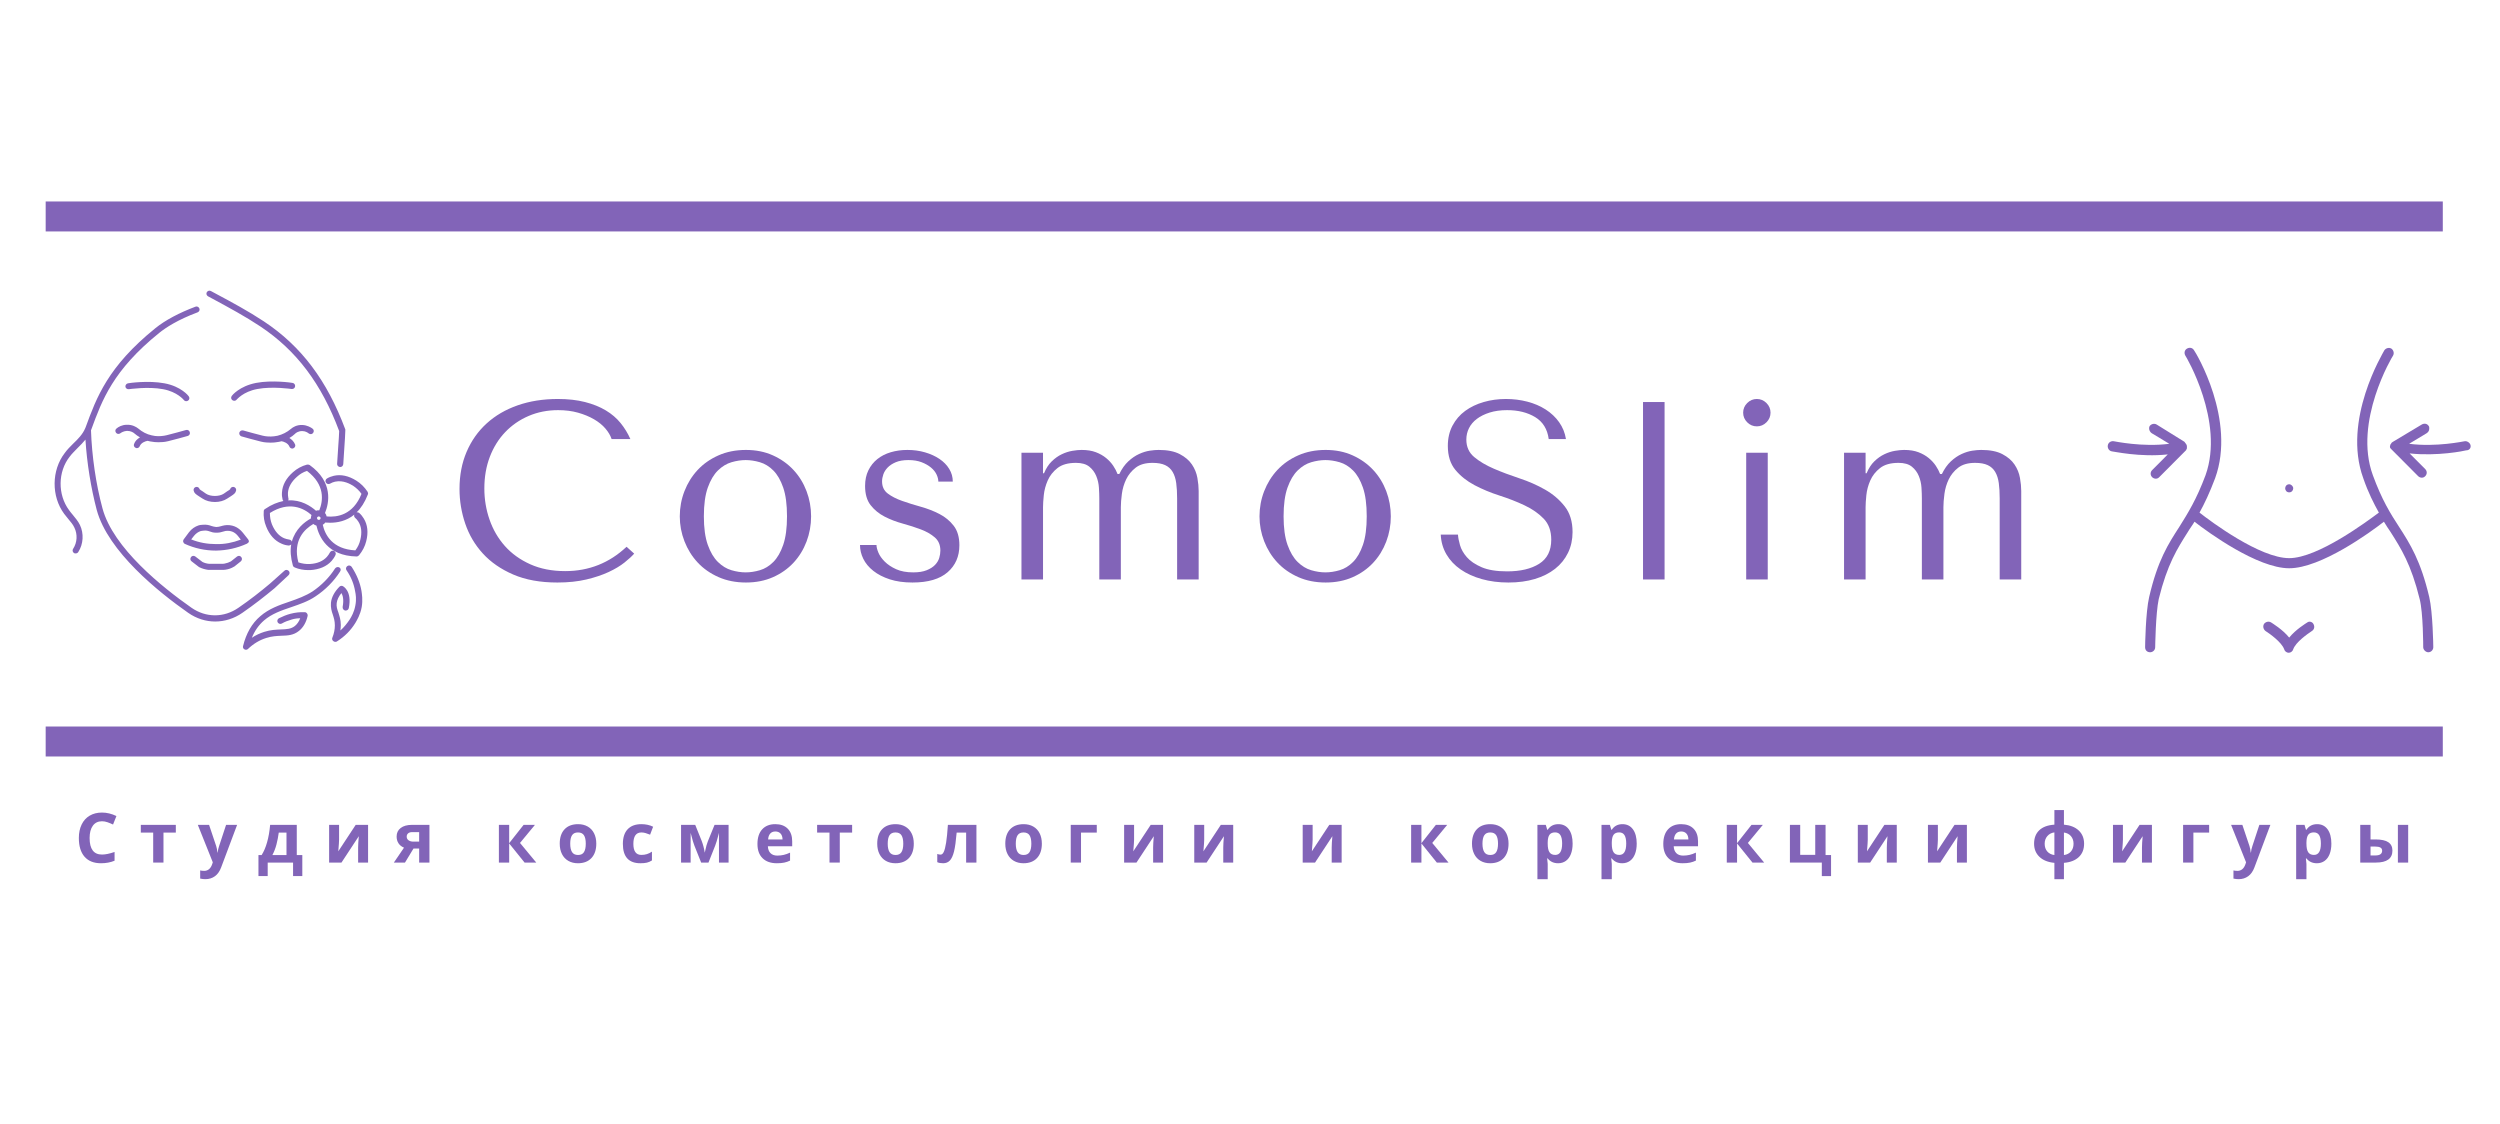 <?xml version="1.0" encoding="UTF-8"?>
<!DOCTYPE svg PUBLIC "-//W3C//DTD SVG 1.1//EN" "http://www.w3.org/Graphics/SVG/1.1/DTD/svg11.dtd">
<!-- Creator: CorelDRAW 2019 (64-Bit) -->
<svg xmlns="http://www.w3.org/2000/svg" xml:space="preserve" width="12992px" height="5841px" version="1.1" style="shape-rendering:geometricPrecision; text-rendering:geometricPrecision; image-rendering:optimizeQuality; fill-rule:evenodd; clip-rule:evenodd"
viewBox="0 0 12992 5841.01"
 xmlns:xlink="http://www.w3.org/1999/xlink">
 <defs>
  <style type="text/css">
   <![CDATA[
    .str0 {stroke:#8264B8;stroke-width:155.73;stroke-miterlimit:4}
    .fil0 {fill:none;fill-rule:nonzero}
    .fil1 {fill:#8264B8;fill-rule:nonzero}
   ]]>
  </style>
 </defs>
 <g id="Слой_x0020_1">
  <line class="fil0 str0" x1="237.34" y1="3853.44" x2="12694.73" y2= "3853.44" />
  <line class="fil0 str0" x1="237.34" y1="1124.89" x2="12694.73" y2= "1124.89" />
  <path class="fil1" d="M1878.64 3071.5c2.13,15.85 7.45,46.48 1.06,83.45 -7.45,40.14 -24.49,67.6 -33.02,82.4 -23.42,38.02 -55.38,70.76 -95.85,96.12 -2.13,2.1 -5.32,2.1 -8.52,2.1 -3.19,0 -7.45,-1.04 -10.64,-4.22 -5.33,-4.22 -7.46,-11.62 -4.26,-17.95 8.52,-21.13 12.77,-42.26 12.77,-63.38 0,-23.24 -5.32,-39.09 -10.64,-55.99 -6.39,-17.95 -11.72,-36.97 -9.59,-62.31 3.2,-28.53 18.1,-56 43.67,-82.4 5.32,-5.29 12.78,-6.35 18.1,-3.17 2.13,1.05 48.99,25.35 30.89,114.09 -2.13,8.45 -9.58,13.72 -19.18,12.66 -8.51,-2.11 -13.84,-10.56 -12.77,-19.01 7.45,-40.14 0,-61.27 -6.39,-71.82 -13.84,16.9 -22.36,34.85 -24.49,51.75 -2.14,17.96 2.13,31.69 8.52,48.59 5.32,17.96 12.77,36.97 12.77,65.49 0,9.52 -1.06,19.01 -2.13,28.52 19.17,-16.9 35.14,-36.97 49,-58.1 8.51,-13.72 22.36,-36.97 28.74,-71.82 6.4,-32.75 2.13,-58.1 -1.06,-72.89 -6.39,-39.07 -21.3,-76.05 -44.72,-109.85 -5.34,-7.39 -3.21,-16.9 4.26,-22.19 7.45,-5.27 17.03,-3.17 22.36,4.23 26.63,41.19 43.67,82.39 51.12,125.7zm-115.02 -122.53c-7.45,-4.22 -17.05,-2.11 -22.37,5.28 -29.82,46.48 -70.29,87.68 -117.15,119.36 -36.21,23.24 -76.68,38.04 -119.29,52.82 -53.25,17.96 -107.56,36.97 -152.29,76.05 -43.67,36.97 -73.48,89.79 -89.47,155.28 -2.13,6.33 1.08,13.74 7.47,16.9 2.13,1.06 5.32,2.11 7.45,2.11 4.26,0 7.45,-1.05 10.65,-4.22 28.76,-27.47 60.7,-46.48 94.79,-57.05 29.81,-9.5 54.31,-10.56 78.81,-11.61 33.01,-1.05 62.83,-2.11 91.58,-25.36 21.31,-16.89 37.28,-43.3 44.74,-77.11 1.06,-4.21 0,-9.5 -3.2,-13.72 -3.19,-4.23 -7.45,-6.35 -11.71,-6.35 -25.57,-1.05 -50.06,2.12 -74.56,8.45 -20.23,5.29 -40.46,13.74 -59.64,23.25 -7.45,4.23 -10.64,13.73 -6.39,21.12 4.26,7.4 13.85,10.57 21.31,6.34 15.97,-9.51 34.07,-15.84 52.19,-21.13 13.84,-4.22 28.75,-6.33 43.65,-6.33 -6.39,16.89 -15.97,30.63 -27.68,40.14 -20.23,15.84 -42.6,16.9 -72.43,17.95 -25.55,1.06 -54.31,2.12 -87.32,12.68 -22.37,7.39 -43.67,16.9 -63.91,30.64 14.92,-36.98 36.21,-66.56 62.84,-89.79 40.48,-34.87 89.47,-51.77 142.72,-69.72 42.59,-14.78 87.32,-29.58 125.66,-55.98 51.12,-33.81 94.79,-78.17 126.74,-127.82 6.39,-8.45 4.26,-17.95 -3.19,-22.18zm89.46 -286.26c4.26,-1.06 9.59,0 13.85,3.17 9.58,8.45 17.03,17.96 23.42,28.52 20.24,32.74 24.5,72.88 12.79,118.3 -6.4,26.42 -19.18,50.71 -37.28,72.89 -3.19,3.16 -7.45,6.34 -12.78,6.34 -153.37,-3.18 -195.96,-105.63 -208.75,-160.56 -6.39,-2.11 -11.71,-4.23 -15.97,-8.45 -46.86,27.47 -107.56,85.56 -77.75,199.64 19.18,6.34 39.41,9.51 59.65,8.45 38.33,-2.11 68.16,-14.78 88.39,-36.97 6.4,-7.39 11.72,-14.78 15.98,-23.24 4.26,-7.39 12.78,-11.61 21.3,-7.39 7.45,4.23 11.71,12.68 7.45,21.12 -5.33,11.63 -12.78,22.19 -20.23,30.64 -25.57,28.52 -62.85,44.36 -110.76,47.53 -3.21,0 -7.47,0 -10.66,0 -23.43,0 -47.93,-4.23 -70.29,-13.73 -4.26,-2.11 -8.52,-5.28 -9.58,-10.57 -11.71,-42.24 -13.84,-78.17 -8.52,-108.79 -3.19,3.16 -7.46,5.28 -11.72,5.28 -1.07,0 -1.07,0 -2.13,0 -12.78,-1.06 -24.49,-4.22 -36.2,-9.51 -35.15,-14.78 -62.85,-45.42 -79.88,-88.73 -10.65,-25.35 -14.91,-52.81 -12.78,-80.27 0,-5.29 3.19,-9.51 7.45,-11.63 34.09,-23.24 64.96,-34.86 94.79,-41.19 -2.13,-2.12 -4.26,-5.28 -4.26,-7.4 -3.19,-12.67 -4.26,-24.3 -3.19,-36.96 2.13,-38.04 21.29,-73.95 57.5,-105.63 20.24,-17.97 44.74,-31.7 72.42,-39.1 4.26,-1.05 9.58,0 13.84,2.12 123.55,88.73 101.19,197.53 79.88,249.29 4.26,5.28 7.46,11.61 8.52,17.96 54.33,5.28 137.39,-7.39 181.06,-117.25 -11.71,-16.9 -26.62,-30.64 -43.67,-42.26 -12.78,-7.39 -50.05,-30.63 -93.72,-21.13 -8.52,2.12 -18.1,5.29 -26.62,10.57 -7.45,4.23 -17.05,1.05 -21.31,-6.34 -4.26,-7.39 -1.06,-16.9 6.39,-21.12 10.66,-6.34 22.37,-10.57 35.15,-13.73 37.28,-8.46 76.69,0 117.16,25.35 23.42,14.78 42.59,33.79 58.57,58.09 2.13,4.22 3.2,9.51 1.07,13.74 -15.97,41.19 -36.22,71.82 -58.58,92.95zm-202.36 36.97c2.13,2.11 5.34,2.11 7.46,2.11 1.07,0 4.26,-1.05 5.33,-3.17 1.06,-1.06 2.13,-2.11 2.13,-4.22 1.06,-2.11 0,-6.34 -3.2,-8.46 0,0 -1.06,-1.04 -2.14,-1.04 -3.18,-2.12 -7.45,-1.06 -9.58,1.04 0,0 -1.06,1.06 -1.06,1.06 -2.13,2.12 -3.2,6.35 -1.07,9.51 0,1.06 1.07,2.11 2.13,3.17zm-153.36 -99.3c67.1,-4.22 117.16,29.58 144.84,53.88 5.33,-2.11 10.65,-3.17 17.05,-2.11 20.23,-49.65 30.88,-133.1 -63.91,-204.93 -20.23,6.35 -37.28,16.9 -52.18,30.64 -28.75,25.34 -44.74,53.86 -46.87,83.44 0,9.51 0,17.97 2.13,27.47 2.13,4.22 1.07,8.45 -1.06,11.61zm118.22 94.02c0,-6.34 1.07,-11.62 3.2,-17.95 -40.48,-35.92 -116.1,-73.95 -216.21,-10.57 0,21.12 3.2,40.13 10.65,59.15 14.92,35.92 36.21,60.21 62.84,71.83 8.52,3.17 18.11,6.34 27.69,7.39 6.4,1.06 11.72,5.29 12.79,10.57 18.1,-65.49 66.02,-102.46 99.04,-120.42zm225.78 -20.07c-41.54,33.8 -88.4,42.25 -125.67,42.25 -9.58,0 -18.11,-1.06 -25.56,-1.06 -1.07,2.12 -2.13,3.17 -3.2,4.23 -3.19,3.17 -6.38,5.28 -9.58,7.39 11.71,52.82 50.06,126.76 169.33,133.09 12.79,-16.89 21.31,-34.85 25.57,-53.86 9.58,-38.03 6.39,-69.72 -9.58,-95.07 -5.33,-8.45 -10.65,-14.79 -18.11,-21.13 -4.26,-4.23 -5.33,-10.56 -3.2,-15.84zm-558.07 151.05c-51.12,23.24 -104.37,34.85 -159.75,35.91 -1.06,0 -1.06,0 -2.14,0 -55.38,0 -109.69,-11.61 -160.81,-34.85 -4.26,-2.12 -7.45,-6.34 -8.52,-10.57 -1.06,-4.23 0,-9.5 3.2,-13.73l26.63 -35.91c13.84,-17.96 30.87,-29.58 50.05,-35.92 4.26,-1.05 10.65,-3.17 20.23,-3.17 22.36,-2.11 35.15,2.12 46.86,6.35 7.46,2.1 13.85,4.22 24.5,5.27 9.59,0 15.98,-2.11 24.49,-4.23 11.72,-3.16 24.49,-7.39 45.8,-5.27 9.58,1.05 17.04,3.17 25.57,6.33 15.97,6.35 30.88,17.97 42.59,32.75l27.69 34.85c3.2,4.23 4.26,8.45 3.2,13.74 -2.13,2.12 -5.33,6.34 -9.59,8.45zm-31.95 -21.13l-14.91 -19.01c-8.52,-10.56 -18.11,-17.96 -28.76,-22.19 -5.32,-2.1 -10.64,-3.16 -17.03,-4.22 -15.98,-1.05 -23.44,1.06 -33.02,4.22 -8.52,3.18 -19.17,5.29 -34.08,5.29 -14.91,0 -24.5,-3.17 -33.01,-6.33 -9.59,-3.18 -18.12,-6.35 -34.09,-4.23 -6.39,1.05 -10.65,1.05 -13.84,2.11 -12.78,4.22 -24.5,12.68 -34.08,24.29l-14.91 19.02c41.54,16.9 85.2,24.3 128.87,24.3 0,0 1.06,0 1.06,0 43.66,1.05 86.26,-7.4 127.8,-23.25zm-19.17 87.68l-31.95 25.34c-9.58,5.29 -21.3,9.52 -33.02,11.63 -4.26,1.05 -9.58,1.05 -14.91,1.05l-58.57 0c-2.13,0 -5.32,0 -7.45,0 -11.73,-1.05 -23.44,-4.22 -34.09,-9.5l-37.28 -28.52c-7.45,-5.28 -17.03,-4.22 -22.36,3.17 -5.32,7.39 -4.26,16.9 3.2,22.17l38.34 29.59c1.07,1.05 2.13,1.05 2.13,1.05 14.91,7.4 30.88,11.62 46.86,13.74 3.2,0 7.46,0 10.65,0l58.57 0c6.39,0 12.78,0 19.18,-1.06 15.97,-2.12 30.88,-7.39 44.72,-15.84 1.07,0 1.07,-1.06 2.13,-1.06l33.02 -26.42c6.39,-5.27 8.52,-15.84 2.13,-22.17 -4.26,-7.39 -14.91,-8.45 -21.3,-3.17zm-214.07 -361.25c-8.52,2.1 -13.84,10.55 -11.71,19.01 3.19,13.73 11.71,19.01 27.69,29.58 5.32,3.16 10.65,7.39 18.1,11.61 17.04,11.62 40.47,17.95 64.97,17.95 23.43,0 46.86,-6.33 63.9,-17.95 7.46,-5.28 12.78,-8.45 18.1,-11.61 15.99,-10.57 24.51,-15.85 27.7,-29.58 2.13,-8.46 -3.19,-16.91 -11.71,-19.01 -8.53,-2.12 -17.05,3.16 -19.18,11.61 -1.06,2.11 -7.45,6.34 -14.91,10.56 -5.32,3.17 -10.64,7.39 -18.11,12.68 -23.42,15.84 -69.22,15.84 -92.66,0 -7.45,-5.29 -13.84,-9.51 -18.1,-12.68 -6.39,-4.22 -13.84,-8.45 -14.91,-10.56 -2.12,-8.45 -10.64,-13.73 -19.17,-11.61zm-321.63 -222.9c-3.2,8.46 1.06,16.91 9.58,20.09 2.13,1.04 4.26,1.04 5.33,1.04 6.38,0 12.77,-4.22 14.9,-10.56 7.47,-17.96 28.76,-25.35 40.48,-27.46 4.25,1.05 8.51,2.11 13.85,3.17 15.97,3.17 30.88,4.23 42.59,4.23 9.59,0 18.11,-1.06 23.44,-1.06 15.97,-1.06 27.68,-4.23 83.07,-19.01 19.17,-5.29 35.14,-9.51 45.8,-12.68 8.51,-2.12 13.84,-11.62 10.64,-20.07 -2.13,-8.45 -11.72,-13.74 -20.24,-10.57 -11.71,3.18 -27.68,7.4 -45.79,12.68 -54.32,14.79 -63.9,16.9 -76.68,17.96 -9.58,1.06 -30.89,3.17 -55.38,-3.17 -25.56,-5.28 -48.99,-17.96 -70.3,-35.92 -9.58,-7.39 -29.81,-20.07 -58.57,-19.01 -25.57,0 -44.73,11.62 -53.25,19.01 -7.45,5.28 -8.52,14.79 -3.19,22.19 5.32,7.39 14.9,8.45 22.36,3.16 5.32,-4.22 18.11,-11.62 35.14,-12.67 19.17,0 33.02,8.45 37.28,12.67 9.59,8.45 19.17,14.8 29.82,21.13 -13.85,8.45 -25.56,19.01 -30.88,34.85zm873.32 -67.6c17.03,0 28.75,7.4 35.13,12.68 7.47,5.29 17.05,4.23 22.38,-3.16 5.32,-7.4 4.25,-16.91 -3.2,-22.19 -8.52,-6.34 -27.69,-17.95 -53.25,-19.01 -28.76,-1.06 -48.99,11.62 -58.57,20.07 -21.31,17.96 -44.73,29.58 -70.3,35.91 -24.49,5.29 -45.8,4.23 -55.38,3.17 -12.78,-1.05 -22.36,-3.17 -76.69,-17.95 -19.16,-5.29 -34.07,-9.52 -45.78,-12.68 -8.53,-2.12 -17.05,2.11 -20.24,10.56 -2.13,8.45 2.13,16.9 10.64,20.07 11.73,3.17 27.7,7.4 45.8,12.67 54.32,14.8 67.1,17.97 83.08,19.02 5.32,0 12.77,1.05 23.42,1.05 11.72,0 26.63,-1.05 42.6,-4.22 4.26,-1.05 8.52,-2.11 13.86,-3.17 11.71,2.12 33,9.51 40.46,27.46 2.13,6.35 8.53,10.57 14.92,10.57 2.13,0 4.25,0 5.32,-1.06 8.52,-3.16 12.78,-12.67 9.58,-20.07 -6.39,-15.84 -18.1,-26.41 -29.82,-33.8 10.66,-6.33 20.24,-12.68 28.76,-21.13 4.26,-5.27 18.1,-14.79 37.28,-14.79zm-70.3 748.93c6.39,-6.34 7.45,-15.84 1.06,-22.19 -6.38,-6.33 -15.97,-7.39 -22.36,-1.05l-74.55 66.55c-50.06,42.25 -105.44,85.56 -164.01,125.7 -75.62,52.81 -169.35,52.81 -244.96,0 -149.1,-104.57 -406.83,-309.5 -462.22,-516.54 -34.08,-125.7 -55.38,-273.58 -59.64,-405.62l2.13 -5.29c55.38,-151.04 111.82,-306.32 352.52,-500.68 34.08,-27.47 96.93,-68.66 199.17,-106.69 8.52,-3.16 12.77,-12.67 9.58,-20.07 -3.19,-8.45 -12.79,-12.67 -20.24,-9.51 -84.13,31.69 -156.56,69.72 -208.74,111.98 -247.09,199.64 -305.66,360.2 -362.11,514.42l-3.2 7.39c-12.78,29.58 -36.2,53.87 -61.77,78.17 -14.91,14.78 -30.88,30.62 -43.67,48.59 -69.22,89.78 -70.28,225 -3.19,315.83 6.39,8.45 13.84,16.9 20.24,25.35 12.78,15.85 25.56,29.58 33.01,46.49 17.05,34.85 14.92,77.11 -6.39,109.85 -5.32,7.4 -3.19,16.9 4.26,22.18 3.2,2.12 5.32,2.12 8.53,2.12 5.32,0 10.65,-2.12 13.84,-7.4 26.62,-41.19 29.82,-96.12 8.52,-140.49 -9.58,-20.07 -24.5,-36.97 -37.28,-52.81 -6.39,-8.46 -13.84,-15.85 -19.16,-24.3 -59.64,-80.28 -58.58,-199.64 3.19,-277.81 11.71,-15.85 26.62,-29.57 41.54,-45.43 13.84,-13.72 27.68,-27.46 40.47,-43.3 7.45,121.47 28.75,252.46 58.57,365.48 58.58,216.55 322.7,427.81 475.01,534.5 43.65,30.63 92.64,45.41 140.57,45.41 47.93,0 97.98,-14.78 141.65,-45.41 59.65,-41.2 115.03,-84.51 167.21,-127.82l72.42 -67.6zm-829.65 -966.52c1.06,0 100.11,-14.79 177.86,0 73.48,13.73 106.5,54.92 107.57,55.98 3.19,4.23 7.45,6.34 12.77,6.34 3.2,0 6.39,-1.05 9.6,-3.17 7.45,-5.29 8.51,-14.78 3.19,-22.18 -1.06,-2.12 -39.41,-51.76 -126.74,-67.61 -84.14,-15.84 -184.25,-1.06 -188.51,0 -8.52,1.06 -14.91,9.51 -13.84,17.96 1.06,7.4 8.51,13.73 18.1,12.68zm667.77 -1.06c78.8,-14.78 176.8,0 177.86,0 8.52,1.06 17.04,-4.22 18.1,-13.73 1.07,-8.46 -4.26,-16.91 -13.84,-17.96 -4.26,-1.05 -105.45,-15.84 -188.51,0 -87.33,16.91 -125.68,65.5 -126.74,67.6 -5.33,7.4 -4.26,16.91 3.19,22.19 3.2,2.11 6.39,3.17 9.59,3.17 5.33,0 9.59,-2.12 12.78,-6.35 1.07,0 33.01,-41.18 107.57,-54.92zm-256.67 -481.68l25.56 13.73c82.01,44.37 168.28,90.85 246.02,142.61 187.44,124.64 318.44,297.88 410.04,543.99 -1.07,23.24 -2.13,47.54 -4.26,71.83l-6.39 98.24c-1.08,8.45 6.39,15.84 14.9,16.9 0,0 1.07,0 1.07,0 8.52,0 14.91,-6.33 15.97,-14.78l6.39 -98.24c2.13,-25.35 3.19,-51.76 4.26,-76.05 0,0 0,-1.06 0,-1.06 0,-1.06 0,-1.06 0,-2.12 0,-1.05 0,-1.05 0,-2.11 0,0 0,-1.06 0,-1.06 -94.79,-254.56 -228.97,-433.08 -423.87,-561.94 -79.88,-52.82 -166.15,-99.3 -249.23,-143.67l-25.55 -13.73c-7.45,-4.23 -17.04,-1.05 -21.31,6.34 -4.26,7.39 -1.06,16.9 6.4,21.12z"/>
  <path class="fil1" d="M12467.3 2737.54c-44.52,-68.38 -89.03,-139.38 -136.16,-268.24 -102.11,-278.74 102.11,-617.96 104.73,-620.59 7.86,-13.15 2.62,-28.93 -7.85,-36.82 -13.09,-7.88 -28.81,-2.63 -36.66,7.89 -7.85,15.78 -219.93,362.89 -109.96,665.31 26.18,76.26 54.98,131.48 81.16,178.82 -60.22,44.69 -316.8,236.66 -466.04,236.66 -151.87,0 -405.83,-189.33 -466.05,-236.66 26.19,-47.34 52.37,-102.56 81.17,-178.82 109.96,-302.42 -99.5,-652.16 -109.98,-665.31 -7.85,-13.15 -23.56,-15.77 -36.65,-7.89 -13.09,7.89 -15.7,23.67 -7.85,36.82 2.61,2.63 204.22,341.85 104.72,620.59 -47.11,126.23 -91.63,197.23 -136.14,268.24 -57.6,89.41 -112.58,173.56 -157.09,365.51 -18.33,78.9 -20.95,252.45 -20.95,260.35 0,15.77 10.47,26.29 26.18,26.29 13.1,0 26.19,-10.52 26.19,-26.29 0,-2.64 2.61,-176.2 18.32,-249.82 44.51,-181.45 96.88,-262.97 151.86,-349.75 10.47,-18.41 23.56,-34.18 34.04,-52.59 70.69,55.22 327.27,241.92 492.23,241.92 164.94,0 421.54,-186.7 492.23,-241.92 10.46,18.41 23.57,36.82 34.03,52.59 54.98,86.78 107.35,168.3 151.87,349.75 18.32,71 18.32,247.18 18.32,249.82 0,13.15 13.09,26.29 26.18,26.29 15.71,0 26.18,-13.14 26.18,-26.29 0,-7.9 -2.61,-181.45 -20.94,-260.35 -44.52,-189.33 -99.5,-276.1 -157.09,-365.51z"/>
  <path class="fil1" d="M11896.52 2558.71c13.09,0 20.94,-10.51 20.94,-21.03 0,-10.52 -10.48,-21.04 -20.94,-21.04 -13.09,0 -20.95,10.52 -20.95,21.04 0,10.52 7.86,21.03 20.95,21.03z"/>
  <path class="fil1" d="M11990.77 3234.54c-7.85,5.27 -60.22,36.81 -94.25,78.89 -34.04,-42.08 -86.41,-73.62 -94.26,-78.89 -13.09,-7.88 -28.8,-2.63 -36.65,7.89 -7.86,13.15 -2.62,28.92 7.85,36.82 20.95,13.15 83.78,57.85 96.87,94.66 2.62,10.52 13.1,18.41 23.56,18.41 10.48,0 20.96,-7.89 23.57,-18.41 13.09,-36.81 73.31,-78.89 96.87,-94.66 13.1,-7.9 15.72,-23.67 7.87,-36.82 -5.24,-10.52 -20.96,-15.77 -31.43,-7.89z"/>
  <path class="fil1" d="M11265.52 2361.49l-81.17 81.52c-10.47,10.52 -10.47,26.29 0,36.82 5.24,5.26 13.09,7.88 18.33,7.88 7.86,0 13.09,-2.62 18.33,-7.88l138.76 -139.37c0,0 2.63,-2.64 2.63,-5.26 2.61,-2.64 2.61,-5.26 2.61,-10.52 0,0 0,-2.63 0,-2.63 0,-2.64 0,-7.89 -2.61,-10.52 0,-2.63 0,-2.63 -2.63,-5.26 -2.61,-2.63 -5.22,-7.89 -7.85,-10.51l-144 -89.42c-13.09,-7.88 -28.81,-2.63 -36.66,7.89 -2.61,5.26 -2.61,7.89 -2.61,13.15 0,7.89 5.23,18.41 13.09,23.67l91.63 55.22c-138.76,18.41 -285.38,-13.15 -288,-13.15 -13.09,-2.63 -28.81,5.26 -31.42,21.04 -2.62,13.15 5.24,28.93 20.94,31.55 7.86,0 146.63,31.56 290.63,15.78z"/>
  <path class="fil1" d="M12839.09 2314.16c-2.63,-13.16 -18.34,-23.67 -31.43,-21.04 -2.61,0 -146.62,31.56 -288.01,13.15l91.65 -55.22c7.85,-5.26 13.09,-13.15 13.09,-23.67 0,-5.26 0,-10.52 -2.63,-13.15 -7.85,-13.15 -23.56,-15.77 -36.65,-7.89l-149.24 89.42c-5.23,2.62 -7.85,5.24 -10.47,10.51 0,0 0,2.63 -2.62,2.63 0,2.63 -2.61,7.89 -2.61,10.51 0,0 0,0 0,2.64 0,5.26 2.61,7.89 5.23,10.51 0,0 2.62,2.64 2.62,2.64l138.76 139.36c5.24,5.27 13.09,7.9 18.33,7.9 7.86,0 13.09,-2.63 18.33,-7.9 10.47,-10.51 10.47,-26.29 0,-36.8l-81.16 -81.53c144,15.78 285.38,-13.14 293.24,-15.77 18.33,0 26.18,-13.15 23.57,-26.3z"/>
  <path class="fil1" d="M3256.1 2841.48c-89.58,84.32 -195.85,126.47 -318.81,126.47 -68.49,0 -129.09,-11.85 -181.79,-35.57 -52.69,-23.72 -96.61,-55.34 -131.73,-94.85 -35.14,-39.53 -61.71,-85.2 -79.7,-137.01 -18.01,-51.81 -27.02,-105.83 -27.02,-162.04 0,-59.72 9.44,-114.39 28.32,-164 18.9,-49.63 45.45,-92.45 79.7,-128.46 34.26,-36 74.88,-64.1 121.87,-84.3 46.98,-20.2 98.14,-30.3 153.46,-30.3 37.76,0 72.24,4.38 103.42,13.17 31.17,8.79 58.84,20.2 83,34.25 24.15,14.05 43.91,30.08 59.29,48.08 15.36,18.01 26.12,36.23 32.26,54.67l97.49 0c-13.18,-29.86 -30.08,-57.52 -50.73,-82.99 -20.63,-25.47 -46.32,-47.43 -77.06,-65.87 -30.74,-18.43 -66.75,-32.93 -108.02,-43.47 -41.28,-10.53 -88.27,-15.81 -140.95,-15.81 -76.42,0 -146.02,10.97 -208.81,32.94 -62.79,21.95 -116.6,53.35 -161.37,94.19 -44.8,40.84 -79.49,90.02 -104.08,147.54 -24.6,57.53 -36.89,121.85 -36.89,193 0,61.48 9.88,121.41 29.64,179.81 19.76,58.4 50.27,110.23 91.55,155.45 41.28,45.24 93.98,81.69 158.1,109.35 64.1,27.67 140.5,41.5 229.21,41.5 56.22,0 106.49,-5.28 150.84,-15.81 44.35,-10.54 83,-23.5 115.93,-38.87 32.94,-15.37 60.38,-31.84 82.34,-49.4 21.95,-17.56 38.64,-32.94 50.06,-46.11l-39.52 -35.56z"/>
  <path class="fil1" d="M4215.09 2683.39c0,45.67 -7.9,89.38 -23.72,131.08 -15.8,41.71 -38.42,78.39 -67.83,110 -29.43,31.61 -65,56.65 -106.71,75.09 -41.72,18.44 -88.5,27.67 -140.3,27.67 -52.7,0 -100.35,-9.44 -142.95,-28.32 -42.58,-18.9 -78.59,-44.14 -108.01,-75.75 -29.42,-31.62 -52.26,-68.29 -68.51,-110.01 -16.24,-41.71 -24.37,-84.97 -24.37,-129.76 0,-45.66 8.13,-89.36 24.37,-131.08 16.25,-41.7 39.09,-78.38 68.51,-110 29.42,-31.6 65.43,-56.86 108.01,-75.74 42.6,-18.89 90.25,-28.32 142.95,-28.32 51.8,0 98.58,9.43 140.3,28.32 41.71,18.88 77.28,44.14 106.71,75.74 29.41,31.62 52.03,68.3 67.83,110 15.82,41.72 23.72,85.42 23.72,131.08zm-125.16 0c0,-61.48 -6.58,-111.32 -19.75,-149.51 -13.17,-38.21 -30.3,-67.85 -51.38,-88.93 -21.08,-21.07 -44.35,-35.35 -69.81,-42.82 -25.47,-7.45 -50.07,-11.2 -73.78,-11.2 -23.72,0 -48.29,3.75 -73.77,11.2 -25.47,7.47 -48.96,21.75 -70.48,42.82 -21.52,21.08 -39.08,50.72 -52.7,88.93 -13.6,38.19 -20.42,88.03 -20.42,149.51 0,60.61 6.82,110.01 20.42,148.21 13.62,38.2 31.18,67.84 52.7,88.91 21.52,21.08 45.01,35.36 70.48,42.82 25.48,7.47 50.05,11.21 73.77,11.21 23.71,0 48.31,-3.74 73.78,-11.21 25.46,-7.46 48.73,-21.74 69.81,-42.82 21.08,-21.07 38.21,-50.71 51.38,-88.91 13.17,-38.2 19.75,-87.6 19.75,-148.21z"/>
  <path class="fil1" d="M4951.46 2502.91c0,-23.71 -6.14,-45.66 -18.44,-65.86 -12.31,-20.2 -29.22,-37.55 -50.74,-52.05 -21.5,-14.48 -46.54,-25.91 -75.07,-34.25 -28.55,-8.34 -59.08,-12.5 -91.57,-12.5 -30.73,0 -59.5,3.95 -86.28,11.85 -26.79,7.9 -50.06,19.75 -69.82,35.57 -19.76,15.81 -35.36,35.35 -46.76,58.62 -11.42,23.27 -17.13,50.28 -17.13,81.02 0,42.15 9.65,75.53 28.98,100.12 19.33,24.59 43.48,44.35 72.46,59.28 28.98,14.92 60.37,27 94.19,36.23 33.8,9.23 65.21,19.33 94.19,30.3 28.98,10.97 53.13,24.81 72.45,41.49 19.32,16.69 28.99,39.52 28.99,68.5 0,12.31 -1.98,25.04 -5.93,38.21 -3.96,13.17 -11.2,25.25 -21.74,36.22 -10.54,10.98 -25.03,20.21 -43.47,27.67 -18.45,7.47 -41.72,11.21 -69.83,11.21 -35.12,0 -64.76,-5.5 -88.91,-16.48 -24.16,-10.97 -43.92,-24.15 -59.29,-39.53 -15.36,-15.36 -26.35,-30.94 -32.94,-46.75 -6.58,-15.82 -9.87,-28.99 -9.87,-39.53l-85.64 0c0,24.59 5.71,48.54 17.13,71.81 11.42,23.27 28.76,44.13 52.04,62.57 23.27,18.43 51.81,33.16 85.63,44.13 33.82,10.98 73.12,16.47 117.9,16.47 80.8,0 141.62,-17.79 182.46,-53.36 40.84,-35.56 61.26,-82.34 61.26,-140.3 0,-42.15 -9.88,-75.97 -29.65,-101.44 -19.76,-25.47 -44.57,-45.88 -74.42,-61.25 -29.87,-15.37 -62.14,-27.89 -96.83,-37.55 -34.7,-9.65 -66.98,-19.75 -96.83,-30.3 -29.86,-10.53 -54.67,-23.27 -74.42,-38.2 -19.78,-14.92 -29.65,-36 -29.65,-63.23 0,-11.42 2.2,-23.49 6.59,-36.23 4.38,-12.75 11.85,-24.6 22.39,-35.57 10.54,-10.97 24.6,-20.2 42.16,-27.67 17.56,-7.45 39.51,-11.2 65.86,-11.2 26.35,0 49.19,3.75 68.5,11.2 19.33,7.47 35.57,16.7 48.76,27.67 13.17,10.97 22.82,23.05 28.98,36.22 6.14,13.18 9.21,25.48 9.21,36.89l75.1 0z"/>
  <path class="fil1" d="M5420.41 3011.42l0 -375.45c0,-15.81 1.32,-36.66 3.95,-62.58 2.64,-25.91 9.44,-51.38 20.42,-76.4 10.97,-25.03 27.89,-46.56 50.72,-64.55 22.84,-18 54.89,-27.01 96.17,-27.01 29.86,0 52.91,6.58 69.17,19.76 16.24,13.17 28.32,29.41 36.22,48.74 7.89,19.33 12.52,39.53 13.83,60.6 1.31,21.08 1.97,39.52 1.97,55.33l0 421.56 111.98 0 0 -375.45c0,-19.32 1.76,-42.38 5.27,-69.17 3.52,-26.78 10.98,-52.03 22.4,-75.74 11.42,-23.71 27.89,-43.91 49.4,-60.6 21.52,-16.68 50.72,-25.03 87.6,-25.03 27.23,0 49.18,3.96 65.88,11.86 16.68,7.9 29.63,19.76 38.86,35.57 9.23,15.81 15.37,35.12 18.44,57.96 3.08,22.83 4.61,49.18 4.61,79.04l0 421.56 111.97 0 0 -459.77c0,-20.2 -2.19,-42.81 -6.58,-67.85 -4.39,-25.02 -13.83,-48.3 -28.32,-69.81 -14.49,-21.51 -35.57,-39.52 -63.23,-54.01 -27.67,-14.49 -64.34,-21.73 -110,-21.73 -13.18,0 -28.56,1.3 -46.12,3.94 -17.56,2.64 -36,8.35 -55.33,17.13 -19.32,8.78 -37.99,21.51 -55.98,38.2 -18,16.68 -33.6,38.65 -46.77,65.87l-9.23 0c-5.26,-14.05 -12.72,-28.32 -22.39,-42.82 -9.66,-14.49 -21.96,-27.87 -36.89,-40.17 -14.92,-12.3 -32.71,-22.4 -53.34,-30.3 -20.65,-7.9 -45.46,-11.85 -74.44,-11.85 -13.17,0 -28.98,1.53 -47.42,4.6 -18.45,3.08 -36.89,9 -55.33,17.79 -18.44,8.79 -35.79,21.08 -52.03,36.88 -16.26,15.81 -29.64,36.46 -40.19,61.92l-5.27 0 0 -106.7 -111.98 0 0 658.68 111.98 0z"/>
  <path class="fil1" d="M7227.77 2683.39c0,45.67 -7.9,89.38 -23.71,131.08 -15.81,41.71 -38.42,78.39 -67.84,110 -29.43,31.61 -65,56.65 -106.71,75.09 -41.72,18.44 -88.5,27.67 -140.3,27.67 -52.7,0 -100.34,-9.44 -142.94,-28.32 -42.59,-18.9 -78.6,-44.14 -108.02,-75.75 -29.42,-31.62 -52.25,-68.29 -68.51,-110.01 -16.24,-41.71 -24.37,-84.97 -24.37,-129.76 0,-45.66 8.13,-89.36 24.37,-131.08 16.26,-41.7 39.09,-78.38 68.51,-110 29.42,-31.6 65.43,-56.86 108.02,-75.74 42.6,-18.89 90.24,-28.32 142.94,-28.32 51.8,0 98.58,9.43 140.3,28.32 41.71,18.88 77.28,44.14 106.71,75.74 29.42,31.62 52.03,68.3 67.84,110 15.81,41.72 23.71,85.42 23.71,131.08zm-125.15 0c0,-61.48 -6.58,-111.32 -19.76,-149.51 -13.17,-38.21 -30.29,-67.85 -51.38,-88.93 -21.08,-21.07 -44.35,-35.35 -69.81,-42.82 -25.47,-7.45 -50.07,-11.2 -73.78,-11.2 -23.72,0 -48.29,3.75 -73.76,11.2 -25.48,7.47 -48.97,21.75 -70.49,42.82 -21.51,21.08 -39.08,50.72 -52.7,88.93 -13.6,38.19 -20.42,88.03 -20.42,149.51 0,60.61 6.82,110.01 20.42,148.21 13.62,38.2 31.19,67.84 52.7,88.91 21.52,21.08 45.01,35.36 70.49,42.82 25.47,7.47 50.04,11.21 73.76,11.21 23.71,0 48.31,-3.74 73.78,-11.21 25.46,-7.46 48.73,-21.74 69.81,-42.82 21.09,-21.07 38.21,-50.71 51.38,-88.91 13.18,-38.2 19.76,-87.6 19.76,-148.21z"/>
  <path class="fil1" d="M7487.26 2778.24c1.75,37.77 11.64,72.02 29.64,102.76 18,30.74 42.6,56.87 73.78,78.39 31.17,21.51 67.84,38.2 110,50.05 42.15,11.85 88.25,17.79 138.31,17.79 50.94,0 96.83,-6.16 137.66,-18.45 40.85,-12.3 75.76,-29.86 104.74,-52.7 28.99,-22.82 51.38,-50.49 67.19,-82.99 15.8,-32.49 23.7,-68.5 23.7,-108.02 0,-54.45 -13.6,-99.02 -40.83,-133.72 -27.22,-34.69 -61.25,-63.67 -102.1,-86.95 -40.83,-23.27 -85.18,-42.8 -133.04,-58.62 -47.88,-15.81 -92.23,-32.48 -133.06,-50.06 -40.85,-17.56 -74.87,-37.76 -102.1,-60.59 -27.23,-22.84 -40.83,-53.14 -40.83,-90.9 0,-21.08 4.6,-40.84 13.83,-59.29 9.23,-18.44 22.83,-34.46 40.83,-48.07 18.01,-13.62 40.19,-24.6 66.53,-32.95 26.34,-8.33 56.64,-12.5 90.89,-12.5 57.1,0 105.62,12.08 145.58,36.22 39.95,24.16 63.45,62.14 70.48,113.95l89.57 0c-5.26,-32.49 -17.11,-61.69 -35.56,-87.59 -18.43,-25.92 -41.71,-47.88 -69.81,-65.87 -28.11,-18 -59.95,-31.62 -95.52,-40.85 -35.56,-9.21 -72.67,-13.83 -111.32,-13.83 -40.39,0 -78.81,5.28 -115.27,15.81 -36.45,10.54 -68.5,25.91 -96.17,46.11 -27.66,20.21 -49.61,45.67 -65.85,76.4 -16.26,30.75 -24.38,65.87 -24.38,105.4 0,51.81 13.17,93.54 39.53,125.14 26.34,31.62 59.48,57.97 99.45,79.04 39.96,21.09 83.22,39.08 129.76,54.02 46.54,14.92 89.8,31.83 129.76,50.71 39.96,18.89 73.11,41.95 99.46,69.18 26.35,27.22 39.52,63.66 39.52,109.33 0,57.09 -20.86,98.8 -62.58,125.15 -41.71,26.36 -97.26,39.53 -166.65,39.53 -55.32,0 -99.67,-7.25 -133.04,-21.74 -33.38,-14.49 -58.84,-31.84 -76.41,-52.04 -17.57,-20.2 -29.42,-41.06 -35.57,-62.58 -6.15,-21.51 -9.66,-39.73 -10.53,-54.67l-89.59 0z"/>
  <polygon class="fil1" points="8650.45,2089.26 8538.46,2089.26 8538.46,3011.42 8650.45,3011.42 "/>
  <path class="fil1" d="M9074.63 2352.74l0 658.68 111.98 0 0 -658.68 -111.98 0zm-15.82 -208.15c0,19.32 7.03,36.01 21.08,50.05 14.06,14.06 30.75,21.09 50.07,21.09 19.32,0 36.01,-7.03 50.07,-21.09 14.04,-14.04 21.07,-30.73 21.07,-50.05 0,-19.32 -7.03,-36.01 -21.07,-50.07 -14.06,-14.04 -30.75,-21.07 -50.07,-21.07 -19.32,0 -36.01,7.03 -50.07,21.07 -14.05,14.06 -21.08,30.75 -21.08,50.07z"/>
  <path class="fil1" d="M9695.1 3011.42l0 -375.45c0,-15.81 1.32,-36.66 3.96,-62.58 2.63,-25.91 9.44,-51.38 20.42,-76.4 10.97,-25.03 27.89,-46.56 50.72,-64.55 22.84,-18 54.89,-27.01 96.17,-27.01 29.86,0 52.91,6.58 69.16,19.76 16.25,13.17 28.32,29.41 36.22,48.74 7.9,19.33 12.53,39.53 13.83,60.6 1.32,21.08 1.98,39.52 1.98,55.33l0 421.56 111.98 0 0 -375.45c0,-19.32 1.76,-42.38 5.27,-69.17 3.52,-26.78 10.98,-52.03 22.4,-75.74 11.42,-23.71 27.88,-43.91 49.4,-60.6 21.52,-16.68 50.72,-25.03 87.6,-25.03 27.22,0 49.18,3.96 65.88,11.86 16.68,7.9 29.63,19.76 38.85,35.57 9.23,15.81 15.38,35.12 18.45,57.96 3.07,22.83 4.6,49.18 4.6,79.04l0 421.56 111.98 0 0 -459.77c0,-20.2 -2.19,-42.81 -6.58,-67.85 -4.39,-25.02 -13.83,-48.3 -28.32,-69.81 -14.49,-21.51 -35.57,-39.52 -63.24,-54.01 -27.67,-14.49 -64.33,-21.73 -109.99,-21.73 -13.19,0 -28.56,1.3 -46.12,3.94 -17.56,2.64 -36.01,8.35 -55.34,17.13 -19.31,8.78 -37.98,21.51 -55.98,38.2 -17.99,16.68 -33.59,38.65 -46.76,65.87l-9.23 0c-5.26,-14.05 -12.73,-28.32 -22.39,-42.82 -9.66,-14.49 -21.96,-27.87 -36.89,-40.17 -14.92,-12.3 -32.71,-22.4 -53.34,-30.3 -20.65,-7.9 -45.46,-11.85 -74.44,-11.85 -13.17,0 -28.98,1.53 -47.43,4.6 -18.44,3.08 -36.89,9 -55.32,17.79 -18.44,8.79 -35.79,21.08 -52.04,36.88 -16.25,15.81 -29.64,36.46 -40.18,61.92l-5.28 0 0 -106.7 -111.97 0 0 658.68 111.97 0z"/>
  <path class="fil1" d="M530.01 4267.94c-20.46,0 -36.29,7.67 -47.51,23.04 -11.22,15.36 -16.82,36.77 -16.82,64.22 0,57.15 21.44,85.72 64.33,85.72 17.98,0 39.78,-4.5 65.37,-13.49l0 45.56c-21.03,8.76 -44.53,13.15 -70.46,13.15 -37.28,0 -65.79,-11.31 -85.54,-33.92 -19.74,-22.6 -29.61,-55.05 -29.61,-97.36 0,-26.65 4.85,-49.99 14.55,-70.02 9.7,-20.04 23.63,-35.4 41.81,-46.1 18.16,-10.68 39.45,-16.03 63.88,-16.03 24.88,0 49.88,6.02 75.01,18.06l-17.53 44.16c-9.58,-4.56 -19.22,-8.53 -28.92,-11.92 -9.7,-3.38 -19.22,-5.07 -28.56,-5.07z"/>
  <polygon class="fil1" points="913.7,4286.68 913.7,4326.82 849.55,4326.82 849.55,4482.63 796.1,4482.63 796.1,4326.82 731.77,4326.82 731.77,4286.68 "/>
  <path class="fil1" d="M1027.99 4286.68l58.54 0 36.98 110.25c3.17,9.58 5.32,20.92 6.49,34l1.04 0c1.3,-12.03 3.81,-23.37 7.55,-34l36.28 -110.25 57.31 0 -82.9 221.01c-7.59,20.45 -18.44,35.76 -32.51,45.93 -14.08,10.17 -30.52,15.25 -49.35,15.25 -9.22,0 -18.28,-0.99 -27.16,-2.98l0 -42.42c6.42,1.52 13.44,2.28 21.03,2.28 9.48,0 17.74,-2.9 24.81,-8.67 7.07,-5.78 12.59,-14.52 16.57,-26.21l3.14 -9.64 -77.82 -194.55z"/>
  <path class="fil1" d="M1488.82 4443.54l0 -116.72 -40.14 0c-2.93,21.73 -6.93,42.37 -12.01,61.87 -5.08,19.52 -12.12,37.8 -21.13,54.85l73.28 0zm82.19 109.38l-48.02 0 0 -70.29 -131.8 0 0 70.29 -48.04 0 0 -109.38 16.48 0c11.22,-17.41 20.64,-39.37 28.23,-65.9 7.59,-26.52 12.91,-56.84 15.95,-90.96l138.46 0 0 156.86 28.74 0 0 109.38z"/>
  <path class="fil1" d="M1762.09 4286.68l0 77.47c0,8.19 -1.34,28.17 -4.03,59.95l90.44 -137.42 64.32 0 0 195.95 -51.71 0 0 -78.17c0,-13.9 1.18,-33.53 3.51,-58.88l-90.08 137.05 -64.16 0 0 -195.95 51.71 0z"/>
  <path class="fil1" d="M2104.59 4482.63l-57.84 0 52.76 -77.46c-12.63,-5.27 -22.18,-12.86 -28.66,-22.8 -6.49,-9.92 -9.73,-21.61 -9.73,-35.05 0,-18.92 7.1,-33.76 21.31,-44.51 14.18,-10.76 33.56,-16.13 58.09,-16.13l91.14 0 0 195.95 -53.45 0 0 -72.9 -29.45 0 -44.17 72.9zm8.94 -134.95c0,8.18 3.21,14.57 9.64,19.19 6.42,4.61 14.84,6.92 25.23,6.92l29.81 0 0 -49.42 -36.63 0c-8.77,0 -15.65,2.12 -20.6,6.39 -4.97,4.26 -7.45,9.91 -7.45,16.92z"/>
  <polygon class="fil1" points="2721.08,4286.68 2779.97,4286.68 2702.32,4380.63 2786.8,4482.63 2726.16,4482.63 2646.06,4383.25 2646.06,4482.63 2592.6,4482.63 2592.6,4286.68 2646.06,4286.68 2646.06,4381.85 "/>
  <path class="fil1" d="M2963.33 4384.31c0,19.39 3.18,34.06 9.55,43.99 6.36,9.92 16.73,14.9 31.11,14.9 14.25,0 24.51,-4.94 30.76,-14.82 6.25,-9.86 9.37,-24.56 9.37,-44.07 0,-19.41 -3.15,-33.96 -9.46,-43.66 -6.31,-9.68 -16.65,-14.53 -31.03,-14.53 -14.25,0 -24.53,4.81 -30.84,14.45 -6.31,9.64 -9.46,24.23 -9.46,43.74zm135.48 0c0,31.9 -8.4,56.84 -25.24,74.84 -16.83,17.99 -40.26,26.99 -70.28,26.99 -18.82,0 -35.4,-4.13 -49.78,-12.36 -14.37,-8.24 -25.41,-20.07 -33.12,-35.49 -7.71,-15.43 -11.57,-33.41 -11.57,-53.98 0,-32.01 8.36,-56.91 25.07,-74.67 16.7,-17.76 40.19,-26.64 70.45,-26.64 18.82,0 35.41,4.09 49.78,12.27 14.37,8.18 25.41,19.93 33.13,35.23 7.71,15.31 11.56,33.25 11.56,53.81z"/>
  <path class="fil1" d="M3328.45 4486.14c-61,0 -91.5,-33.47 -91.5,-100.43 0,-33.3 8.3,-58.74 24.89,-76.33 16.59,-17.58 40.37,-26.38 71.34,-26.38 22.66,0 43,4.44 60.98,13.32l-15.76 41.36c-8.41,-3.38 -16.24,-6.16 -23.49,-8.32 -7.25,-2.17 -14.49,-3.24 -21.73,-3.24 -27.82,0 -41.72,19.75 -41.72,59.24 0,38.33 13.9,57.49 41.72,57.49 10.29,0 19.81,-1.38 28.57,-4.12 8.75,-2.74 17.52,-7.04 26.29,-12.88l0 45.74c-8.65,5.49 -17.38,9.29 -26.2,11.4 -8.83,2.09 -19.95,3.15 -33.39,3.15z"/>
  <path class="fil1" d="M3786.28 4482.63l-49.95 0 0 -154.42 -2.8 10.88c-6.31,24.65 -11.97,43.28 -17.01,55.91l-34.7 87.63 -38.03 0 -35.23 -88.34c-5.03,-12.85 -10.41,-30.89 -16.13,-54.15l-3.33 -11.93 0 154.42 -49.78 0 0 -195.95 73.61 0 33.67 83.6c3.5,9 6.74,19.34 9.72,31.03 2.98,11.69 4.99,21.67 6.04,29.97 3.86,-17.53 6.87,-30.11 9.04,-37.77 2.15,-7.65 4.52,-14.69 7.1,-21.12 2.56,-6.43 14.18,-35 34.86,-85.71l72.92 0 0 195.95z"/>
  <path class="fil1" d="M4029.41 4321.03c-11.34,0 -20.22,3.61 -26.65,10.79 -6.43,7.18 -10.1,17.38 -11.03,30.58l75.01 0c-0.24,-13.2 -3.69,-23.4 -10.34,-30.58 -6.66,-7.18 -15.66,-10.79 -26.99,-10.79zm7.53 165.11c-31.54,0 -56.19,-8.71 -73.95,-26.12 -17.78,-17.41 -26.65,-42.05 -26.65,-73.95 0,-32.84 8.2,-58.23 24.62,-76.17 16.42,-17.93 39.12,-26.9 68.09,-26.9 27.69,0 49.25,7.89 64.69,23.66 15.42,15.77 23.12,37.57 23.12,65.38l0 25.94 -126.37 0c0.59,15.18 5.09,27.05 13.51,35.58 8.41,8.52 20.21,12.8 35.39,12.8 11.81,0 22.96,-1.24 33.48,-3.69 10.52,-2.45 21.5,-6.36 32.95,-11.74l0 41.36c-9.35,4.67 -19.34,8.14 -29.98,10.43 -10.62,2.28 -23.6,3.42 -38.9,3.42z"/>
  <polygon class="fil1" points="4428.34,4286.68 4428.34,4326.82 4364.19,4326.82 4364.19,4482.63 4310.74,4482.63 4310.74,4326.82 4246.41,4326.82 4246.41,4286.68 "/>
  <path class="fil1" d="M4613.29 4384.31c0,19.39 3.17,34.06 9.54,43.99 6.37,9.92 16.74,14.9 31.11,14.9 14.26,0 24.52,-4.94 30.77,-14.82 6.25,-9.86 9.37,-24.56 9.37,-44.07 0,-19.41 -3.15,-33.96 -9.46,-43.66 -6.31,-9.68 -16.66,-14.53 -31.03,-14.53 -14.26,0 -24.53,4.81 -30.84,14.45 -6.31,9.64 -9.46,24.23 -9.46,43.74zm135.48 0c0,31.9 -8.41,56.84 -25.24,74.84 -16.83,17.99 -40.27,26.99 -70.28,26.99 -18.82,0 -35.41,-4.13 -49.78,-12.36 -14.37,-8.24 -25.41,-20.07 -33.12,-35.49 -7.71,-15.43 -11.57,-33.41 -11.57,-53.98 0,-32.01 8.35,-56.91 25.07,-74.67 16.7,-17.76 40.18,-26.64 70.44,-26.64 18.83,0 35.41,4.09 49.78,12.27 14.37,8.18 25.42,19.93 33.14,35.23 7.71,15.31 11.56,33.25 11.56,53.81z"/>
  <path class="fil1" d="M5074.28 4482.63l-53.47 0 0 -155.81 -49.25 0c-3.73,43.82 -8.29,76.5 -13.67,98.07 -5.37,21.55 -12.53,37.15 -21.47,46.79 -8.94,9.64 -20.65,14.46 -35.14,14.46 -12.38,0 -22.55,-1.87 -30.5,-5.61l0 -42.77c5.72,2.35 11.46,3.51 17.18,3.51 6.66,0 12.24,-4.79 16.73,-14.37 4.51,-9.58 8.54,-25.57 12.11,-47.94 3.55,-22.38 6.62,-53.14 9.19,-92.28l148.29 0 0 195.95z"/>
  <path class="fil1" d="M5278.84 4384.31c0,19.39 3.18,34.06 9.55,43.99 6.36,9.92 16.73,14.9 31.11,14.9 14.25,0 24.51,-4.94 30.76,-14.82 6.26,-9.86 9.37,-24.56 9.37,-44.07 0,-19.41 -3.15,-33.96 -9.46,-43.66 -6.31,-9.68 -16.65,-14.53 -31.03,-14.53 -14.25,0 -24.53,4.81 -30.84,14.45 -6.31,9.64 -9.46,24.23 -9.46,43.74zm135.48 0c0,31.9 -8.4,56.84 -25.23,74.84 -16.84,17.99 -40.27,26.99 -70.29,26.99 -18.82,0 -35.4,-4.13 -49.78,-12.36 -14.37,-8.24 -25.41,-20.07 -33.12,-35.49 -7.71,-15.43 -11.57,-33.41 -11.57,-53.98 0,-32.01 8.36,-56.91 25.07,-74.67 16.7,-17.76 40.19,-26.64 70.45,-26.64 18.82,0 35.41,4.09 49.78,12.27 14.37,8.18 25.41,19.93 33.13,35.23 7.71,15.31 11.56,33.25 11.56,53.81z"/>
  <polygon class="fil1" points="5699.7,4286.68 5699.7,4326.82 5617.85,4326.82 5617.85,4482.63 5564.39,4482.63 5564.39,4286.68 "/>
  <path class="fil1" d="M5893.57 4286.68l0 77.47c0,8.19 -1.34,28.17 -4.03,59.95l90.44 -137.42 64.32 0 0 195.95 -51.7 0 0 -78.17c0,-13.9 1.17,-33.53 3.5,-58.88l-90.08 137.05 -64.16 0 0 -195.95 51.71 0z"/>
  <path class="fil1" d="M6257.99 4286.68l0 77.47c0,8.19 -1.34,28.17 -4.02,59.95l90.43 -137.42 64.33 0 0 195.95 -51.71 0 0 -78.17c0,-13.9 1.18,-33.53 3.51,-58.88l-90.08 137.05 -64.17 0 0 -195.95 51.71 0z"/>
  <path class="fil1" d="M6821.54 4286.68l0 77.47c0,8.19 -1.34,28.17 -4.02,59.95l90.43 -137.42 64.33 0 0 195.95 -51.71 0 0 -78.17c0,-13.9 1.18,-33.53 3.51,-58.88l-90.09 137.05 -64.16 0 0 -195.95 51.71 0z"/>
  <polygon class="fil1" points="7461.86,4286.68 7520.75,4286.68 7443.11,4380.63 7527.59,4482.63 7466.94,4482.63 7386.84,4383.25 7386.84,4482.63 7333.38,4482.63 7333.38,4286.68 7386.84,4286.68 7386.84,4381.85 "/>
  <path class="fil1" d="M7704.11 4384.31c0,19.39 3.18,34.06 9.55,43.99 6.37,9.92 16.74,14.9 31.11,14.9 14.25,0 24.52,-4.94 30.77,-14.82 6.25,-9.86 9.37,-24.56 9.37,-44.07 0,-19.41 -3.16,-33.96 -9.47,-43.66 -6.31,-9.68 -16.65,-14.53 -31.02,-14.53 -14.26,0 -24.53,4.81 -30.84,14.45 -6.31,9.64 -9.47,24.23 -9.47,43.74zm135.48 0c0,31.9 -8.4,56.84 -25.23,74.84 -16.83,17.99 -40.27,26.99 -70.28,26.99 -18.83,0 -35.41,-4.13 -49.78,-12.36 -14.38,-8.24 -25.42,-20.07 -33.13,-35.49 -7.71,-15.43 -11.57,-33.41 -11.57,-53.98 0,-32.01 8.36,-56.91 25.07,-74.67 16.71,-17.76 40.19,-26.64 70.45,-26.64 18.82,0 35.41,4.09 49.78,12.27 14.37,8.18 25.41,19.93 33.14,35.23 7.71,15.31 11.55,33.25 11.55,53.81z"/>
  <path class="fil1" d="M8097.27 4486.14c-23.03,0 -41.07,-8.35 -54.16,-25.06l-2.8 0c1.87,16.35 2.8,25.82 2.8,28.39l0 79.4 -53.46 0 0 -282.19 43.48 0 7.52 25.42 2.46 0c12.51,-19.4 31.03,-29.1 55.56,-29.1 23.14,0 41.26,8.94 54.33,26.82 13.09,17.88 19.64,42.7 19.64,74.49 0,20.92 -3.08,39.08 -9.21,54.5 -6.13,15.43 -14.86,27.17 -26.2,35.23 -11.33,8.06 -24.66,12.1 -39.96,12.1zm-15.77 -160.37c-13.2,0 -22.84,4.06 -28.93,12.18 -6.07,8.12 -9.22,21.53 -9.46,40.22l0 5.78c0,21.04 3.13,36.11 9.38,45.22 6.25,9.12 16.15,13.68 29.7,13.68 23.95,0 35.94,-19.75 35.94,-59.24 0,-19.28 -2.96,-33.74 -8.86,-43.38 -5.89,-9.65 -15.16,-14.46 -27.77,-14.46z"/>
  <path class="fil1" d="M8430.31 4486.14c-23.02,0 -41.07,-8.35 -54.16,-25.06l-2.8 0c1.87,16.35 2.8,25.82 2.8,28.39l0 79.4 -53.46 0 0 -282.19 43.48 0 7.52 25.42 2.46 0c12.52,-19.4 31.03,-29.1 55.56,-29.1 23.14,0 41.26,8.94 54.34,26.82 13.08,17.88 19.63,42.7 19.63,74.49 0,20.92 -3.07,39.08 -9.21,54.5 -6.13,15.43 -14.86,27.17 -26.2,35.23 -11.33,8.06 -24.66,12.1 -39.96,12.1zm-15.77 -160.37c-13.2,0 -22.84,4.06 -28.92,12.18 -6.08,8.12 -9.23,21.53 -9.47,40.22l0 5.78c0,21.04 3.13,36.11 9.39,45.22 6.24,9.12 16.14,13.68 29.69,13.68 23.96,0 35.94,-19.75 35.94,-59.24 0,-19.28 -2.96,-33.74 -8.85,-43.38 -5.9,-9.65 -15.16,-14.46 -27.78,-14.46z"/>
  <path class="fil1" d="M8736.89 4321.03c-11.33,0 -20.22,3.61 -26.65,10.79 -6.42,7.18 -10.1,17.38 -11.03,30.58l75.02 0c-0.25,-13.2 -3.7,-23.4 -10.35,-30.58 -6.66,-7.18 -15.65,-10.79 -26.99,-10.79zm7.54 165.11c-31.55,0 -56.2,-8.71 -73.96,-26.12 -17.77,-17.41 -26.65,-42.05 -26.65,-73.95 0,-32.84 8.2,-58.23 24.63,-76.17 16.41,-17.93 39.11,-26.9 68.09,-26.9 27.68,0 49.25,7.89 64.68,23.66 15.42,15.77 23.13,37.57 23.13,65.38l0 25.94 -126.37 0c0.59,15.18 5.08,27.05 13.5,35.58 8.42,8.52 20.21,12.8 35.39,12.8 11.81,0 22.97,-1.24 33.48,-3.69 10.52,-2.45 21.51,-6.36 32.96,-11.74l0 41.36c-9.36,4.67 -19.34,8.14 -29.98,10.43 -10.63,2.28 -23.6,3.42 -38.9,3.42z"/>
  <polygon class="fil1" points="9102.17,4286.68 9161.06,4286.68 9083.42,4380.63 9167.9,4482.63 9107.26,4482.63 9027.16,4383.25 9027.16,4482.63 8973.7,4482.63 8973.7,4286.68 9027.16,4286.68 9027.16,4381.85 "/>
  <polygon class="fil1" points="9487.09,4443.54 9515.66,4443.54 9515.66,4552.92 9467.64,4552.92 9467.64,4482.63 9301.83,4482.63 9301.83,4286.68 9355.29,4286.68 9355.29,4442.5 9433.46,4442.5 9433.46,4286.68 9487.09,4286.68 "/>
  <path class="fil1" d="M9706.39 4286.68l0 77.47c0,8.19 -1.34,28.17 -4.02,59.95l90.43 -137.42 64.33 0 0 195.95 -51.71 0 0 -78.17c0,-13.9 1.18,-33.53 3.51,-58.88l-90.09 137.05 -64.16 0 0 -195.95 51.71 0z"/>
  <path class="fil1" d="M10070.8 4286.68l0 77.47c0,8.19 -1.34,28.17 -4.02,59.95l90.43 -137.42 64.33 0 0 195.95 -51.71 0 0 -78.17c0,-13.9 1.18,-33.53 3.51,-58.88l-90.08 137.05 -64.17 0 0 -195.95 51.71 0z"/>
  <path class="fil1" d="M10725.85 4285.63c32.72,2.68 58.37,12.79 76.94,30.32 18.58,17.52 27.86,40.43 27.86,68.7 0,28.87 -9.17,51.97 -27.51,69.32 -18.35,17.36 -44.11,27.38 -77.29,30.07l0 84.83 -49.61 0 0 -84.83c-33.06,-3.04 -58.91,-13.41 -77.55,-31.11 -18.64,-17.71 -27.96,-40.46 -27.96,-68.28 0,-29.56 8.99,-52.89 26.99,-70.02 18,-17.11 44.17,-26.78 78.52,-29l0 -75.71 49.61 0 0 75.71zm-100.09 99.02c0,16.48 4.51,29.89 13.5,40.24 8.99,10.33 21.33,16.55 36.98,18.65l0 -117.77c-15.06,1.98 -27.26,8.35 -36.53,19.1 -9.3,10.76 -13.95,24.01 -13.95,39.78zm150.03 0c0,-15.41 -4.38,-28.41 -13.14,-38.99 -8.75,-10.57 -21.03,-16.98 -36.8,-19.19l0 117.07c15.53,-2.1 27.74,-8.34 36.63,-18.75 8.87,-10.39 13.31,-23.77 13.31,-40.14z"/>
  <path class="fil1" d="M11032.43 4286.68l0 77.47c0,8.19 -1.34,28.17 -4.03,59.95l90.44 -137.42 64.32 0 0 195.95 -51.71 0 0 -78.17c0,-13.9 1.18,-33.53 3.51,-58.88l-90.08 137.05 -64.16 0 0 -195.95 51.71 0z"/>
  <polygon class="fil1" points="11480.45,4286.68 11480.45,4326.82 11398.59,4326.82 11398.59,4482.63 11345.13,4482.63 11345.13,4286.68 "/>
  <path class="fil1" d="M11594.58 4286.68l58.53 0 36.99 110.25c3.16,9.58 5.32,20.92 6.48,34l1.05 0c1.29,-12.03 3.8,-23.37 7.54,-34l36.28 -110.25 57.31 0 -82.9 221.01c-7.59,20.45 -18.43,35.76 -32.51,45.93 -14.08,10.17 -30.52,15.25 -49.34,15.25 -9.23,0 -18.28,-0.99 -27.17,-2.98l0 -42.42c6.43,1.52 13.44,2.28 21.04,2.28 9.47,0 17.73,-2.9 24.81,-8.67 7.06,-5.78 12.58,-14.52 16.56,-26.21l3.14 -9.64 -77.81 -194.55z"/>
  <path class="fil1" d="M12040.31 4486.14c-23.02,0 -41.07,-8.35 -54.16,-25.06l-2.8 0c1.87,16.35 2.8,25.82 2.8,28.39l0 79.4 -53.46 0 0 -282.19 43.48 0 7.52 25.42 2.46 0c12.52,-19.4 31.03,-29.1 55.56,-29.1 23.14,0 41.26,8.94 54.34,26.82 13.09,17.88 19.63,42.7 19.63,74.49 0,20.92 -3.07,39.08 -9.2,54.5 -6.14,15.43 -14.87,27.17 -26.21,35.23 -11.33,8.06 -24.66,12.1 -39.96,12.1zm-15.77 -160.37c-13.2,0 -22.84,4.06 -28.92,12.18 -6.08,8.12 -9.23,21.53 -9.47,40.22l0 5.78c0,21.04 3.14,36.11 9.39,45.22 6.25,9.12 16.14,13.68 29.69,13.68 23.96,0 35.94,-19.75 35.94,-59.24 0,-19.28 -2.96,-33.74 -8.85,-43.38 -5.9,-9.65 -15.16,-14.46 -27.78,-14.46z"/>
  <path class="fil1" d="M12319.2 4362.4l25.76 0c29.91,0 52.06,4.79 66.44,14.37 14.37,9.58 21.55,24.07 21.55,43.47 0,20.68 -7.18,36.25 -21.55,46.7 -14.38,10.47 -35.88,15.69 -64.51,15.69l-81.16 0 0 -195.95 53.47 0 0 75.72zm60.29 58.54c0,-7.6 -3.04,-13.1 -9.11,-16.49 -6.08,-3.37 -15.14,-5.07 -27.17,-5.07l-24.01 0 0 46.27 24.7 0c23.72,0 35.59,-8.24 35.59,-24.71zm135.3 61.69l-53.45 0 0 -195.95 53.45 0 0 195.95z"/>
 </g>
</svg>
